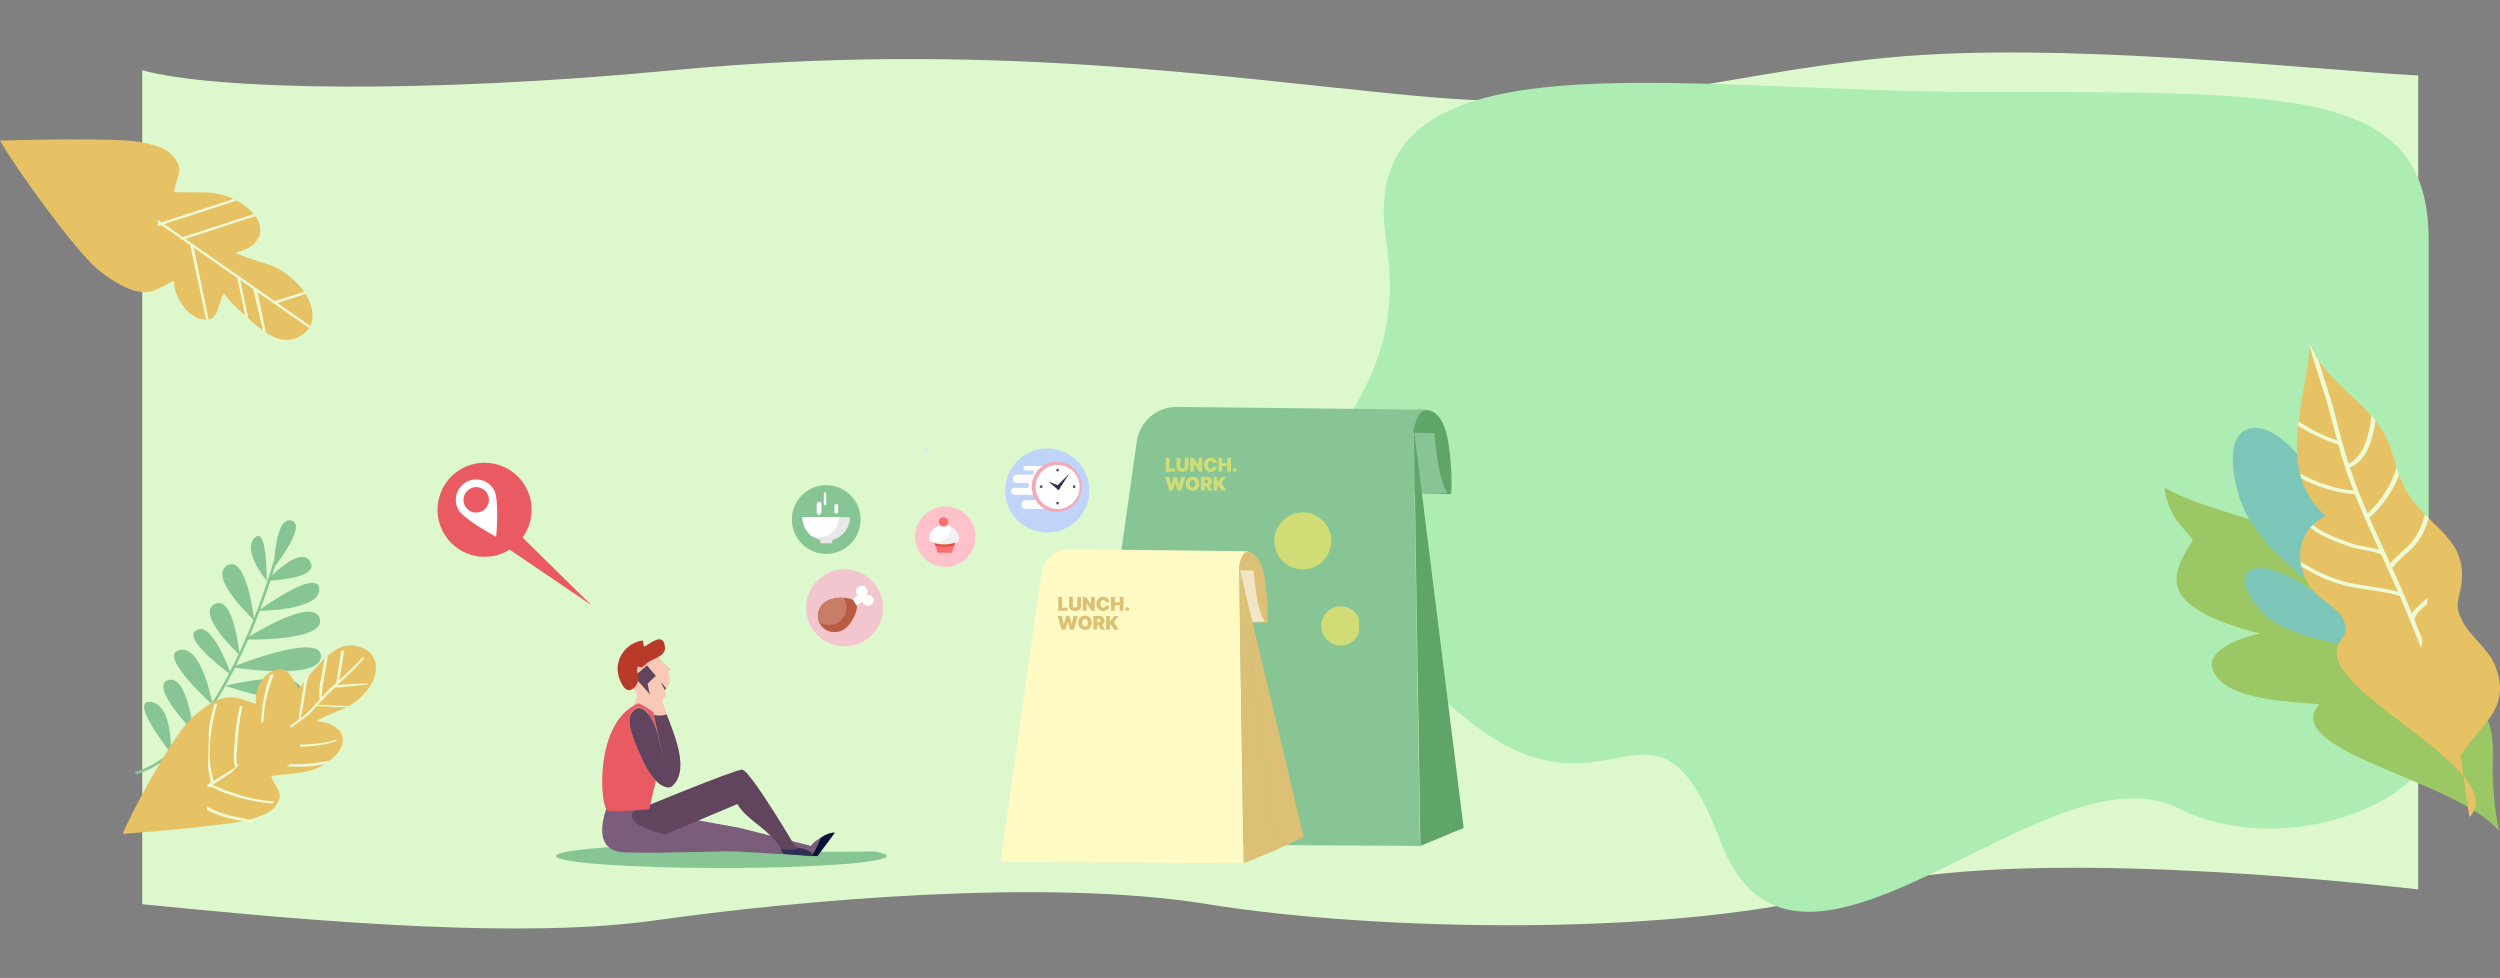 <?xml version="1.0" encoding="UTF-8" standalone="no"?>
<svg
   xmlns:dc="http://purl.org/dc/elements/1.1/"
   xmlns:cc="http://creativecommons.org/ns#"
   xmlns:rdf="http://www.w3.org/1999/02/22-rdf-syntax-ns#"
   xmlns:svg="http://www.w3.org/2000/svg"
   xmlns="http://www.w3.org/2000/svg"
   xmlns:sodipodi="http://sodipodi.sourceforge.net/DTD/sodipodi-0.dtd"
   xmlns:inkscape="http://www.inkscape.org/namespaces/inkscape"
   viewBox="0 0 2108.998 825"
   version="1.1"
   id="svg107"
   sodipodi:docname="last-block-background.svg"
   width="1917.271"
   height="750"
   style="fill:none"
   inkscape:version="0.92.4 (5da689c313, 2019-01-14)">
  <rect x="0" y="0" width="2108.998" height="825" fill="#808080" stroke="none"/>
  <defs
     id="defs111" />
  <sodipodi:namedview
     pagecolor="#ffffff"
     bordercolor="#666666"
     borderopacity="1"
     objecttolerance="10"
     gridtolerance="10"
     guidetolerance="10"
     inkscape:pageopacity="0"
     inkscape:pageshadow="2"
     inkscape:window-width="1920"
     inkscape:window-height="1017"
     id="namedview109"
     showgrid="false"
     inkscape:zoom="0.59166667"
     inkscape:cx="1218.523"
     inkscape:cy="294.48919"
     inkscape:window-x="-8"
     inkscape:window-y="-8"
     inkscape:window-maximized="1"
     inkscape:current-layer="svg107"
     showguides="true"
     inkscape:guide-bbox="true"
     units="px"
     height="419mm"
     width="450mm"
     inkscape:pagecheckerboard="false"
     fit-margin-top="0.4"
     fit-margin-left="0"
     fit-margin-right="0"
     fit-margin-bottom="0.2"
     scale-x="1.1" />
  <g
     id="g5"
     transform="translate(120,85.169)">
    <title
       id="title2">background</title>
    <rect
       id="canvas_background"
       height="402"
       width="582"
       y="-1"
       x="-1"
       style="fill:none" />
  </g>
  <g
     id="g105"
     transform="translate(120,44.268)">
    <title
       id="title7">Layer 1</title>
    <path
       id="svg_1"
       d="M 447.534,15.008 C 236.554,35.036 61.27,31.698 0,15.008 V 718.536 c 103.226,10.014 307,31.293 431.55,13.769 118.906,-16.73 329.657,-36.301 467.513,-13.769 137.857,22.531 398.087,28.788 543.937,-12.52 116.68,-33.046 354.46,-13.769 477,0 V 19.39 C 1832.09,14.8 1617.76,-9.852 1472.47,4.369 1319,19.39 1255,53.793 1070.88,36.288 908.143,20.815 711.259,-10.027 447.534,15.008 Z"
       inkscape:connector-curvature="0"
       style="fill:#ddf8cd" />
    <g
       id="svg_91">
      <path
         id="svg_92"
         d="m 1049.333,158.922 c -28,-180 237.501,-125.589 504,-125.589 266.499,4.2e-4 375.5,-2.52 375.5,125.588 v 426.412 c 0,43.052 -118.609,98.056 -211.5,52 -112.073,-55.567 -322,198 -386,28 -64,-170 -100,38 -266,-154 -166,-192 12,-172.411 -16,-352.411 z"
         inkscape:connector-curvature="0"
         style="fill:#adedb3" />
    </g>
    <g
       id="svg_2">
      <path
         id="svg_3"
         d="M 488.501,688 C 411.462,688 349,683.461 349,677.865 c 0,-3.811 28.932,-7.132 71.703,-8.865 36.98,3.253 92.84,5.327 155.336,5.327 14.245,0 28.141,-0.108 41.549,-0.312 6.711,1.186 10.412,2.486 10.412,3.85 C 628,683.461 565.546,688 488.501,688 Z"
         inkscape:connector-curvature="0"
         style="fill:#87c595" />
      <path
         id="svg_4"
         d="M 415.198,557.577 C 414.113,557.555 402,567 402,567 c 0,0 16.097,-14.198 15.356,-28.471 -0.743,-14.267 5.879,-9.437 12.641,-5.116 4.018,2.561 3.003,12.342 4.373,16.968 1.045,3.531 4.133,7.978 3.56,11.772 -1.167,7.691 -7.057,-1.054 -10.975,-3.039 -4.274,-2.159 -7.752,-1.471 -11.757,-1.537 z"
         inkscape:connector-curvature="0"
         style="fill:#f9c9b7" />
      <path
         id="svg_5"
         d="m 419.101,543 c -7.02,-7.287 -13.003,-21.756 -10.534,-31.771 2.516,-10.252 9.391,-12.542 18.956,-8.013 9.392,4.47 26.294,28.637 11.886,34.806 -3.663,1.562 -8.081,0.878 -11.346,3.391 z"
         inkscape:connector-curvature="0"
         style="fill:#f9c9b7" />
      <path
         id="svg_6"
         d="m 438,513 8,7.817 -6.026,4.183 z"
         inkscape:connector-curvature="0"
         style="fill:#f9c9b7" />
      <path
         id="svg_7"
         d="m 393.095,634 c 0,0 -18.142,39.884 14.043,40.833 32.184,0.952 81.524,-1.208 90.713,-0.893 9.191,0.317 71.072,4.06 71.072,4.06 l 14.066,-18.8 0.011,-0.564 -0.529,-0.186 c -3.814,1.151 -14.5,4.83 -18.347,10.859 l -60.455,-15.245 z"
         inkscape:connector-curvature="0"
         style="fill:#7b5d7b" />
      <path
         id="svg_8"
         d="m 572.182,662.777 c -1.915,6.068 -6.874,14.315 -6.874,14.315 L 565,677.63 c 2.869,0.231 4.572,0.37 4.572,0.37 L 583.963,658.777 584,658.246 583.529,658 c -1.991,0.209 -6.436,1.018 -10.541,4.166 z"
         inkscape:connector-curvature="0"
         style="fill:#0b1238" />
      <path
         id="svg_9"
         d="m 413.814,640.449 c 0,0 85.595,-35.449 92.186,-35.449 6.596,0 45.288,65.571 45.288,65.571 0,0 12.659,1.414 14.712,6.429 l -25.78,-2.193 c 0,0 -1.729,-4.848 -6.225,-9.883 -12.603,-14.122 -24.119,-18.174 -31.976,-30.865 l -60.653,25.53 c 0,0 -34.001,-6.588 -27.552,-19.14 z"
         inkscape:connector-curvature="0"
         style="fill:#61455f" />
      <path
         id="svg_10"
         d="m 418.816,549 c 0,0 11.36,5.66 17.042,11.797 5.681,6.13 3.866,12.781 3.866,21.35 0,8.571 -0.08,10.733 -3.392,21.115 -3.312,10.378 -8.573,35.152 -8.573,35.152 0,0 -28.043,2.754 -34.96,1.004 -6.916,-1.748 -11.862,-75.32 26.017,-90.418 z"
         inkscape:connector-curvature="0"
         style="fill:#ea5a63" />
      <path
         id="svg_11"
         d="M 425.8,517 415,526.502 432.18,546 442,536.501 Z"
         inkscape:connector-curvature="0"
         style="fill:#61455f" />
      <path
         id="svg_12"
         d="m 415.548,553.739 c -8.056,6.128 -5.018,17.575 6.024,42.06 11.04,24.485 21.631,25.231 24.657,23.738 22.696,-17.927 -12.129,-70.393 -6.304,-74.441 5.824,-4.044 -4.744,-15.009 -1.515,-12.946 0,0 -0.47,-2.08 -2.518,-3.486 -2.051,-1.404 0.595,-6.979 -9.587,3.984 l 13.871,65.974 c 0,0 -3.5,-16.42 -5.271,-23.666 -3.864,-15.833 -13.119,-25.963 -19.357,-21.217 z"
         inkscape:connector-curvature="0"
         style="fill:#f9c9b7" />
      <path
         id="svg_13"
         d="m 539,671.789 c 0,3.278 2.42,4.37 2.42,4.37 l 24.07,1.841 0.499,-0.255 0.011,-0.569 c -2.307,-4.014 -8.774,-5.529 -12.267,-6.176 -5.121,3.227 -14.733,0.789 -14.733,0.789 z"
         inkscape:connector-curvature="0"
         style="fill:#2e3054" />
      <path
         id="svg_14"
         d="m 421.101,518.916 c -6.095,-3.181 -2.786,5.493 -2.563,6.956 0.475,3.11 -0.248,6.062 -2.904,9.211 -6.218,7.372 -11.099,-0.748 -13.386,-7.597 -5.11,-15.282 6.228,-29.93 20.301,-31.454 -0.022,1.861 0.192,3.514 0.673,5.192 5.568,-2.319 16.245,-12.821 17.719,0.099 1.055,9.217 -12.222,9.59 -16.785,15.456 z"
         inkscape:connector-curvature="0"
         style="fill:#ba3a29" />
      <path
         id="svg_15"
         d="m 442.42,558.417 c -6.035,1.682 -9.268,1.048 -10.678,0.492 l 8.433,39.852 c 0,0 -3.5,-16.314 -5.271,-23.513 -3.864,-15.73 -13.118,-25.795 -19.356,-21.08 -8.056,6.089 -5.018,17.462 6.024,41.788 11.039,24.326 21.63,25.067 24.656,23.584 16.358,-12.837 2.84,-43.492 -3.808,-61.123 z"
         inkscape:connector-curvature="0"
         style="fill:#61455f" />
      <path
         id="svg_16"
         d="M 436.169,559.582 C 434.13,559.627 432.776,559.308 432,559 l 4.174,19.859 c 3.81,14.225 7.669,27.141 7.669,27.141 3.844,-18.5 -2.712,-36.325 -7.674,-46.418 z"
         inkscape:connector-curvature="0"
         style="fill:#61455f" />
      <path
         id="svg_17"
         d="m 704.713,581.425 -0.193,-12.352 c 0.002,0 0.002,0.002 0.002,0.004 l 0.193,12.345 c 0,0 -0.002,10e-4 -0.002,0.003 z"
         inkscape:connector-curvature="0"
         style="fill:#f7c3cd" />
      <path
         id="svg_18"
         d="m 625,468.5 c 0,17.949 -14.55,32.5 -32.5,32.5 -17.949,0 -32.5,-14.551 -32.5,-32.5 0,-17.949 14.551,-32.5 32.5,-32.5 17.95,0 32.5,14.551 32.5,32.5 z"
         inkscape:connector-curvature="0"
         style="fill:#f3c5cf" />
      <path
         id="svg_19"
         d="m 601.58,467 5.789,-3.518 c 0.128,0.414 0.308,0.819 0.561,1.201 1.468,2.171 4.512,2.801 6.804,1.411 2.286,-1.39 2.955,-4.28 1.487,-6.452 -1.185,-1.755 -3.399,-2.501 -5.412,-1.993 1.328,-1.522 1.536,-3.745 0.356,-5.497 -1.468,-2.174 -4.511,-2.804 -6.806,-1.414 -2.286,1.393 -2.953,4.278 -1.485,6.455 0.256,0.38 0.567,0.702 0.909,0.984 L 598,461.694 Z"
         inkscape:connector-curvature="0"
         style="fill:#ffffff" />
      <path
         id="svg_20"
         d="m 599.412,461.533 c -5.615,-2.479 -16.886,-1.953 -22.473,1.589 -6.843,4.339 -8.991,13.116 -4.79,19.606 4.196,6.485 13.15,8.223 19.997,3.884 5.584,-3.542 10.782,-13.455 10.854,-19.535 z"
         inkscape:connector-curvature="0"
         style="fill:#ba5c44" />
      <path
         id="svg_21"
         d="m 570.002,476 c 0,-0.003 0,-0.006 0,-0.009 0,0.003 0,0.006 0,0.009 z M 570,475.927 c 0,-0.005 0,-0.011 0,-0.018 0,0.007 0,0.013 0,0.018 z m 0,-0.079 c 0.002,-0.008 0.002,-0.014 0.002,-0.023 0,0.009 0,0.017 -0.002,0.023 z m 0.002,-0.078 c 0,-0.008 0,-0.021 0,-0.029 0,0.008 0,0.021 0,0.029 z m 0,-0.082 c 0,-0.014 0,-0.029 0,-0.044 0,0.015 0,0.03 0,0.044 z m 0.004,-0.084 c 0,-0.027 0,-0.05 0,-0.076 0,0.026 0,0.049 0,0.076 z m 0,-0.102 c 0.002,-0.02 0.002,-0.038 0.002,-0.058 0,0.02 0,0.038 -0.002,0.058 z m 0.002,-0.085 c 0,-0.019 0.003,-0.038 0.003,-0.057 0,0.019 -0.003,0.038 -0.003,0.057 z m 0.003,-0.08 c 0.003,-0.024 0.003,-0.044 0.003,-0.068 0,0.024 0,0.044 -0.003,0.068 z m 0.003,-0.082 c 0.003,-0.027 0.003,-0.05 0.005,-0.073 -0.002,0.023 -0.002,0.046 -0.005,0.073 z m 0.005,-0.085 c 0.006,-0.117 0.012,-0.233 0.021,-0.346 -0.009,0.113 -0.015,0.229 -0.021,0.346 z m 0.021,-0.346 c 0.003,-0.03 0.005,-0.059 0.008,-0.087 -0.003,0.028 -0.005,0.057 -0.008,0.087 z m 0.008,-0.091 c 0.003,-0.029 0.003,-0.055 0.006,-0.084 -0.003,0.029 -0.003,0.055 -0.006,0.084 z m 0.006,-0.087 c 0.12,-1.394 0.438,-2.78 0.945,-4.101 -0.507,1.324 -0.825,2.704 -0.945,4.101 z m 0.947,-4.105 c 0.009,-0.025 0.02,-0.052 0.029,-0.078 -0.009,0.026 -0.02,0.053 -0.029,0.078 z m 0.032,-0.081 c 0.008,-0.026 0.02,-0.052 0.028,-0.076 -0.008,0.024 -0.02,0.05 -0.028,0.076 z m 0.034,-0.085 c 0.008,-0.026 0.02,-0.049 0.028,-0.076 -0.008,0.027 -0.02,0.053 -0.028,0.076 z m 0.031,-0.081 c 0.043,-0.108 0.089,-0.216 0.134,-0.321 -0.045,0.109 -0.091,0.213 -0.134,0.321 z m 0.139,-0.332 c 0.009,-0.023 0.021,-0.046 0.029,-0.069 -0.008,0.023 -0.02,0.046 -0.029,0.069 z m 0.035,-0.082 c 0.011,-0.023 0.019,-0.043 0.031,-0.067 -0.012,0.024 -0.02,0.044 -0.031,0.067 z m 0.034,-0.078 c 0.011,-0.023 0.02,-0.044 0.031,-0.067 -0.011,0.023 -0.02,0.044 -0.031,0.067 z m 0.037,-0.082 c 0.011,-0.023 0.023,-0.046 0.034,-0.069 -0.011,0.023 -0.023,0.046 -0.034,0.069 z m 0.034,-0.075 c 0.026,-0.055 0.052,-0.108 0.077,-0.16 -0.025,0.052 -0.051,0.105 -0.077,0.16 z m 0.08,-0.166 c 0.008,-0.024 0.02,-0.047 0.031,-0.07 -0.011,0.023 -0.023,0.046 -0.031,0.07 z m 0.043,-0.093 c 0.008,-0.017 0.017,-0.036 0.025,-0.053 -0.008,0.017 -0.017,0.036 -0.025,0.053 z m 0.039,-0.079 c 0.006,-0.018 0.015,-0.032 0.023,-0.049 -0.008,0.017 -0.017,0.031 -0.023,0.049 z m 0.037,-0.075 c 0.009,-0.018 0.017,-0.036 0.023,-0.05 -0.006,0.014 -0.014,0.032 -0.023,0.05 z m 0.037,-0.079 c 0.008,-0.015 0.017,-0.032 0.026,-0.047 -0.009,0.015 -0.018,0.032 -0.026,0.047 z m 0.04,-0.076 c 0.009,-0.015 0.017,-0.032 0.026,-0.049 -0.009,0.017 -0.017,0.032 -0.026,0.049 z m 0.037,-0.076 c 0.014,-0.023 0.026,-0.046 0.037,-0.07 -0.011,0.024 -0.023,0.047 -0.037,0.07 z m 0.06,-0.11 c 0.005,-0.012 0.011,-0.023 0.017,-0.032 -0.006,0.009 -0.012,0.02 -0.017,0.032 z m 0.037,-0.073 c 0.009,-0.011 0.014,-0.023 0.02,-0.035 -0.006,0.012 -0.011,0.024 -0.02,0.035 z m 0.039,-0.072 c 0.009,-0.012 0.015,-0.024 0.02,-0.036 -0.005,0.012 -0.011,0.024 -0.02,0.036 z m 0.041,-0.076 c 0.008,-0.009 0.013,-0.021 0.02,-0.033 -0.007,0.012 -0.015,0.024 -0.02,0.033 z m 0.042,-0.073 c 0.006,-0.012 0.012,-0.024 0.017,-0.035 -0.005,0.011 -0.011,0.023 -0.017,0.035 z m 0.04,-0.073 c 0.006,-0.012 0.011,-0.024 0.02,-0.032 -0.009,0.008 -0.014,0.02 -0.02,0.032 z m 0.108,-0.189 c 0.003,-0.006 0.009,-0.014 0.015,-0.024 -0.006,0.01 -0.012,0.018 -0.015,0.024 z m 0.04,-0.067 c 0.006,-0.009 0.012,-0.021 0.017,-0.029 -0.005,0.011 -0.011,0.02 -0.017,0.029 z m 0.043,-0.07 c 0.006,-0.012 0.008,-0.02 0.014,-0.029 -0.003,0.009 -0.008,0.017 -0.014,0.029 z m 0.042,-0.073 c 0.006,-0.008 0.012,-0.017 0.015,-0.026 -0.003,0.009 -0.009,0.018 -0.015,0.026 z m 0.043,-0.073 c 0.005,-0.009 0.009,-0.014 0.014,-0.02 -0.005,0.006 -0.009,0.011 -0.014,0.02 z m 0.046,-0.072 c 0.002,-0.004 0.005,-0.009 0.008,-0.015 -0.003,0.006 -0.006,0.011 -0.008,0.015 z m 0.162,-0.259 c 0.002,-0.004 0.006,-0.009 0.008,-0.012 -0.002,0.003 -0.006,0.008 -0.008,0.012 z m 0.043,-0.065 c 0.005,-0.005 0.008,-0.011 0.011,-0.017 -0.003,0.006 -0.006,0.012 -0.011,0.017 z m 0.045,-0.067 c 0.003,-0.005 0.006,-0.011 0.011,-0.017 -0.005,0.006 -0.008,0.012 -0.011,0.017 z m 0.046,-0.072 c 0.002,-0.003 0.006,-0.006 0.008,-0.009 -0.002,0.003 -0.006,0.006 -0.008,0.009 z m 0.045,-0.067 c 0.003,-0.003 0.003,-0.003 0.006,-0.006 -0.003,0.003 -0.003,0.006 -0.006,0.006 z m 0.179,-0.257 c 0,-0.002 0.003,-0.002 0.003,-0.005 0,0.003 -0.003,0.003 -0.003,0.005 z m 0.043,-0.061 c 0.003,-0.006 0.005,-0.008 0.009,-0.011 -0.004,0.003 -0.006,0.005 -0.009,0.011 z m 0.048,-0.067 c 0.003,-0.002 0.006,-0.005 0.009,-0.011 -0.003,0.006 -0.006,0.009 -0.009,0.011 z m 0.049,-0.066 c 0,-0.004 0.003,-0.004 0.003,-0.006 0,0.002 0,0.002 -0.003,0.006 z m 0.336,-0.443 0.002,-0.003 z m 0.352,-0.43 c 0,-0.004 0.003,-0.004 0.003,-0.004 0,0 -0.003,0 -0.003,0.004 z m 0.051,-0.062 c 0.004,0 0.004,-0.003 0.007,-0.006 -0.003,0.003 -0.003,0.006 -0.007,0.006 z m 0.376,-0.419 c 0,-0.003 0,-0.003 0,-0.003 0,0 0,0 0,0.003 z m 0.052,-0.058 c 0.002,0 0.002,-0.004 0.005,-0.006 -0.003,0.002 -0.003,0.002 -0.005,0.006 z m 0.392,-0.405 c 0.003,-0.003 0.003,-0.003 0.006,-0.003 -0.003,0 -0.003,0 -0.006,0.003 z m 0.057,-0.055 c 0.003,-0.003 0.006,-0.006 0.009,-0.009 -0.003,0.003 -0.006,0.006 -0.009,0.009 z m 0.06,-0.059 c 0.003,-0.002 0.003,-0.002 0.006,-0.005 -0.003,0.003 -0.006,0.003 -0.006,0.005 z m 0.41,-0.387 c 0.005,-0.003 0.008,-0.005 0.011,-0.009 -0.003,0.004 -0.006,0.006 -0.011,0.009 z m 0.063,-0.055 c 0.002,-0.003 0.005,-0.006 0.008,-0.009 -0.003,0.003 -0.006,0.006 -0.008,0.009 z m 0.062,-0.055 c 0.003,-0.003 0.005,-0.006 0.009,-0.009 -0.004,0.003 -0.006,0.006 -0.009,0.009 z m 0.307,-0.265 c 0.003,-0.003 0.006,-0.003 0.006,-0.006 -0.003,0.003 -0.003,0.003 -0.006,0.006 z m 0.06,-0.05 c 0.005,-0.003 0.009,-0.009 0.014,-0.011 -0.005,0.002 -0.009,0.008 -0.014,0.011 z m 0.066,-0.055 c 0.002,-0.003 0.008,-0.006 0.014,-0.009 -0.006,0.003 -0.012,0.006 -0.014,0.009 z m 0.065,-0.053 c 0.006,-0.002 0.008,-0.008 0.014,-0.011 -0.006,0.003 -0.008,0.009 -0.014,0.011 z m 0.066,-0.052 c 0.002,-0.003 0.005,-0.005 0.011,-0.009 -0.006,0.004 -0.009,0.006 -0.011,0.009 z m 0.247,-0.195 c 0.008,-0.006 0.011,-0.008 0.019,-0.014 -0.008,0.006 -0.013,0.008 -0.019,0.014 z m 0.065,-0.05 c 0.009,-0.006 0.015,-0.011 0.023,-0.017 -0.008,0.006 -0.014,0.011 -0.023,0.017 z m 0.069,-0.052 c 0.008,-0.006 0.017,-0.011 0.025,-0.017 -0.008,0.006 -0.017,0.011 -0.025,0.017 z m 0.068,-0.053 c 0.011,-0.005 0.02,-0.011 0.028,-0.019 -0.008,0.005 -0.019,0.014 -0.028,0.019 z m 0.071,-0.052 c 0.009,-0.005 0.02,-0.014 0.029,-0.02 -0.009,0.009 -0.02,0.015 -0.029,0.02 z m 0.072,-0.049 c 0.008,-0.009 0.017,-0.015 0.025,-0.021 -0.008,0.006 -0.017,0.012 -0.025,0.021 z m 0.104,-0.078 c 0.012,-0.01 0.023,-0.015 0.034,-0.024 -0.011,0.009 -0.022,0.018 -0.034,0.024 z m 0.071,-0.05 c 0.012,-0.009 0.024,-0.017 0.038,-0.026 -0.014,0.009 -0.026,0.017 -0.038,0.026 z m 0.072,-0.049 c 0.014,-0.01 0.025,-0.018 0.04,-0.03 -0.015,0.009 -0.026,0.02 -0.04,0.03 z m 0.074,-0.053 c 0.014,-0.009 0.025,-0.018 0.037,-0.026 -0.012,0.008 -0.023,0.017 -0.037,0.026 z m 0.074,-0.05 c 0.014,-0.008 0.028,-0.02 0.043,-0.029 -0.015,0.009 -0.029,0.021 -0.043,0.029 z m 0.074,-0.049 c 0.014,-0.012 0.031,-0.02 0.045,-0.032 -0.014,0.012 -0.031,0.02 -0.045,0.032 z m 0.074,-0.05 c 0.025,-0.017 0.051,-0.034 0.074,-0.049 -0.023,0.015 -0.049,0.032 -0.074,0.049 z m 10.925,-3.169 c 0.85,-0.065 1.704,-0.097 2.549,-0.097 0.566,0 1.13,0.015 1.682,0.044 0.003,0 0.003,0 0.003,0 -0.558,-0.029 -1.124,-0.044 -1.693,-0.044 -0.842,0 -1.693,0.032 -2.541,0.097 z"
         inkscape:connector-curvature="0"
         style="fill:#f5d1d9" />
      <path
         id="svg_22"
         d="m 579.393,483 c -3.184,0 -6.126,-1.033 -8.529,-2.784 -0.568,-1.519 -0.851,-3.108 -0.862,-4.698 0,-0.003 0,-0.005 0,-0.009 0,-0.019 -0.002,-0.042 -0.002,-0.061 0,-0.006 0,-0.011 0,-0.018 0,-0.019 0,-0.039 0,-0.059 0.002,-0.006 0.002,-0.014 0.002,-0.022 0,-0.017 0,-0.037 0,-0.054 0,-0.008 0,-0.02 0,-0.028 0,-0.017 0,-0.034 0,-0.051 0,-0.014 0,-0.028 0,-0.043 0,-0.013 0,-0.025 0.004,-0.039 0,-0.026 0,-0.048 0,-0.074 0,-0.008 0,-0.016 0,-0.024 0.002,-0.02 0.002,-0.037 0.002,-0.057 0,-0.009 0,-0.017 0,-0.026 0,-0.019 0.003,-0.037 0.003,-0.056 0,-0.009 0,-0.017 0,-0.022 0.002,-0.023 0.003,-0.043 0.003,-0.066 0,-0.005 0,-0.011 0,-0.013 0.003,-0.026 0.003,-0.049 0.005,-0.071 0,-0.006 0,-0.009 0,-0.012 0.006,-0.113 0.011,-0.226 0.02,-0.335 0.003,-0.029 0.005,-0.057 0.008,-0.085 v -0.003 c 0.003,-0.028 0.003,-0.054 0.006,-0.082 0,0 0,0 0,-0.003 0.117,-1.355 0.429,-2.693 0.926,-3.978 l 0.002,-0.003 c 0.009,-0.025 0.02,-0.051 0.029,-0.076 0.002,0 0.002,-0.003 0.002,-0.003 0.009,-0.025 0.02,-0.051 0.028,-0.073 0.003,-0.003 0.003,-0.006 0.006,-0.009 0.008,-0.022 0.019,-0.048 0.028,-0.074 0,0 0.002,-0.002 0.002,-0.005 0.042,-0.104 0.087,-0.206 0.132,-0.311 0.003,-0.005 0.003,-0.008 0.005,-0.011 0.009,-0.022 0.02,-0.045 0.028,-0.067 0.003,-0.003 0.006,-0.009 0.006,-0.012 0.011,-0.023 0.019,-0.042 0.03,-0.065 0,-0.003 0.003,-0.008 0.003,-0.011 0.011,-0.023 0.02,-0.043 0.031,-0.065 0.003,-0.003 0.003,-0.009 0.006,-0.015 0.011,-0.022 0.022,-0.044 0.033,-0.067 0,-0.003 0,-0.005 0,-0.005 0.025,-0.054 0.051,-0.105 0.075,-0.156 0,-0.003 0,-0.003 0.003,-0.005 0.008,-0.023 0.02,-0.046 0.031,-0.068 0.002,-0.006 0.008,-0.015 0.011,-0.023 0.008,-0.016 0.017,-0.034 0.025,-0.051 0.003,-0.008 0.008,-0.017 0.014,-0.026 0.005,-0.016 0.014,-0.03 0.022,-0.047 0.006,-0.009 0.009,-0.017 0.014,-0.025 0.009,-0.017 0.017,-0.035 0.022,-0.048 0.006,-0.009 0.011,-0.02 0.015,-0.028 0.008,-0.015 0.016,-0.032 0.025,-0.046 0.002,-0.009 0.008,-0.017 0.013,-0.028 0.009,-0.017 0.017,-0.031 0.026,-0.048 0.003,-0.009 0.008,-0.017 0.011,-0.026 0.014,-0.022 0.025,-0.044 0.036,-0.068 0.009,-0.013 0.014,-0.024 0.022,-0.039 0.006,-0.011 0.011,-0.022 0.017,-0.031 0.005,-0.014 0.014,-0.026 0.02,-0.039 0.008,-0.012 0.014,-0.023 0.019,-0.035 0.006,-0.011 0.014,-0.025 0.019,-0.036 0.009,-0.011 0.015,-0.023 0.02,-0.034 0.006,-0.014 0.014,-0.025 0.02,-0.039 0.005,-0.009 0.013,-0.02 0.02,-0.032 0.008,-0.014 0.013,-0.025 0.022,-0.039 0.005,-0.011 0.011,-0.023 0.016,-0.034 0.009,-0.011 0.015,-0.023 0.023,-0.036 0.005,-0.012 0.011,-0.023 0.019,-0.031 0.02,-0.037 0.039,-0.071 0.059,-0.105 0.009,-0.017 0.02,-0.032 0.028,-0.048 0.003,-0.006 0.008,-0.014 0.014,-0.023 0.008,-0.014 0.016,-0.028 0.025,-0.042 0.006,-0.009 0.011,-0.017 0.017,-0.028 0.008,-0.015 0.016,-0.028 0.025,-0.04 0.006,-0.011 0.011,-0.019 0.013,-0.028 0.012,-0.015 0.02,-0.028 0.028,-0.043 0.006,-0.008 0.012,-0.016 0.014,-0.025 0.011,-0.017 0.02,-0.031 0.028,-0.045 0.006,-0.009 0.009,-0.014 0.014,-0.02 0.009,-0.017 0.02,-0.034 0.031,-0.05 0.003,-0.004 0.006,-0.009 0.008,-0.015 0.051,-0.079 0.1,-0.158 0.151,-0.237 0.002,-0.003 0.006,-0.009 0.008,-0.011 0.012,-0.017 0.023,-0.034 0.034,-0.051 0.006,-0.006 0.008,-0.011 0.011,-0.017 0.011,-0.017 0.022,-0.031 0.033,-0.048 0.003,-0.006 0.006,-0.011 0.011,-0.017 0.011,-0.017 0.023,-0.034 0.034,-0.054 0.003,-0.003 0.006,-0.005 0.008,-0.008 0.011,-0.019 0.026,-0.037 0.037,-0.056 0.003,0 0.003,-0.004 0.005,-0.006 0.056,-0.082 0.112,-0.164 0.17,-0.243 0,-0.003 0.003,-0.003 0.003,-0.006 0.015,-0.017 0.026,-0.037 0.039,-0.053 0.003,-0.006 0.006,-0.008 0.009,-0.012 0.011,-0.016 0.025,-0.033 0.039,-0.053 0.003,-0.003 0.005,-0.006 0.008,-0.011 0.011,-0.017 0.026,-0.037 0.039,-0.054 0.003,-0.003 0.003,-0.003 0.003,-0.006 0.092,-0.121 0.184,-0.242 0.279,-0.364 0.017,-0.02 0.034,-0.04 0.048,-0.059 l 0.002,-0.003 c 0.112,-0.141 0.226,-0.28 0.343,-0.415 0,-0.003 0.003,-0.003 0.003,-0.003 0.017,-0.02 0.031,-0.037 0.047,-0.056 0.003,0 0.003,-0.003 0.006,-0.007 0.118,-0.135 0.24,-0.27 0.363,-0.4 0,-0.003 0,-0.003 0,-0.003 0.016,-0.017 0.033,-0.037 0.05,-0.054 0.003,-0.003 0.003,-0.003 0.006,-0.005 0.016,-0.017 0.033,-0.037 0.053,-0.054 0.106,-0.113 0.214,-0.223 0.326,-0.333 0.003,-0.003 0.003,-0.003 0.006,-0.003 0.017,-0.017 0.033,-0.034 0.05,-0.05 0.003,-0.004 0.005,-0.006 0.008,-0.009 0.017,-0.017 0.034,-0.031 0.05,-0.048 0,-0.003 0.003,-0.003 0.006,-0.006 0.016,-0.017 0.036,-0.033 0.053,-0.051 0.114,-0.107 0.228,-0.214 0.343,-0.319 0.006,-0.003 0.009,-0.005 0.011,-0.008 0.017,-0.014 0.034,-0.032 0.051,-0.045 0.002,-0.003 0.005,-0.006 0.008,-0.009 0.016,-0.014 0.036,-0.031 0.053,-0.045 0.003,-0.003 0.005,-0.005 0.008,-0.009 0.098,-0.081 0.192,-0.166 0.293,-0.248 0.003,-0.003 0.003,-0.003 0.005,-0.005 0.018,-0.015 0.037,-0.029 0.053,-0.043 0.006,-0.003 0.009,-0.009 0.015,-0.011 0.016,-0.014 0.033,-0.029 0.05,-0.042 0.003,-0.004 0.008,-0.006 0.014,-0.009 0.016,-0.014 0.034,-0.028 0.05,-0.043 0.006,-0.002 0.008,-0.008 0.014,-0.011 0.016,-0.013 0.034,-0.028 0.05,-0.039 0.003,-0.003 0.006,-0.006 0.011,-0.009 0.076,-0.061 0.154,-0.121 0.232,-0.181 0.006,-0.005 0.011,-0.008 0.019,-0.013 0.014,-0.011 0.031,-0.023 0.045,-0.035 0.008,-0.005 0.014,-0.011 0.022,-0.017 0.017,-0.011 0.031,-0.022 0.045,-0.033 0.008,-0.006 0.017,-0.011 0.025,-0.017 0.014,-0.011 0.028,-0.022 0.042,-0.034 0.009,-0.006 0.02,-0.014 0.028,-0.02 0.014,-0.008 0.028,-0.02 0.041,-0.031 0.009,-0.005 0.02,-0.011 0.029,-0.02 0.013,-0.008 0.028,-0.019 0.042,-0.028 0.008,-0.009 0.016,-0.014 0.024,-0.02 0.026,-0.017 0.053,-0.037 0.079,-0.056 0.011,-0.005 0.022,-0.014 0.033,-0.023 0.012,-0.008 0.025,-0.017 0.036,-0.025 0.011,-0.009 0.023,-0.017 0.037,-0.025 0.011,-0.006 0.022,-0.015 0.034,-0.023 0.013,-0.009 0.024,-0.02 0.038,-0.029 0.011,-0.005 0.023,-0.013 0.034,-0.022 0.014,-0.008 0.025,-0.017 0.036,-0.025 0.014,-0.006 0.025,-0.014 0.036,-0.023 0.015,-0.008 0.028,-0.019 0.042,-0.028 0.008,-0.006 0.02,-0.015 0.031,-0.02 0.014,-0.011 0.03,-0.019 0.044,-0.031 0.011,-0.006 0.02,-0.012 0.028,-0.017 0.025,-0.017 0.051,-0.034 0.073,-0.048 2.656,-1.723 6.628,-2.73 10.638,-3.026 0.831,-0.063 1.665,-0.094 2.491,-0.094 0.557,0 1.112,0.014 1.66,0.042 1.537,2.341 2.432,5.151 2.432,8.175 0,8.162 -6.539,14.783 -14.607,14.783 z"
         inkscape:connector-curvature="0"
         style="fill:#c87d69" />
      <path
         id="svg_23"
         d="m 605.498,456 c -1.377,0 -2.498,-1.122 -2.498,-2.502 0,-1.377 1.121,-2.498 2.498,-2.498 1.381,0 2.502,1.121 2.502,2.498 0,1.38 -1.121,2.502 -2.502,2.502 z"
         inkscape:connector-curvature="0"
         style="fill:#ffffff" />
      <path
         id="svg_24"
         d="M 606,394.001 C 606,410.015 593.019,423 577,423 560.984,423 548,410.015 548,394.001 548,377.985 560.984,365 577,365 c 16.019,0 29,12.985 29,29.001 z"
         inkscape:connector-curvature="0"
         style="fill:#87c595" />
      <path
         id="svg_25"
         d="m 571,390 c -1.101,0 -2,-0.927 -2,-2.062 v -6.876 c 0,-1.135 0.899,-2.062 2,-2.062 1.101,0 2,0.927 2,2.062 v 6.876 c 0,1.135 -0.899,2.062 -2,2.062 z"
         inkscape:connector-curvature="0"
         style="fill:#ffffff" />
      <path
         id="svg_26"
         d="m 576.001,382 c -0.55,0 -1.001,-0.508 -1.001,-1.125 v -8.755 c 0,-0.618 0.451,-1.12 1.001,-1.12 0.551,0 0.999,0.502 0.999,1.12 v 8.755 c 0,0.617 -0.448,1.125 -0.999,1.125 z"
         inkscape:connector-curvature="0"
         style="fill:#ffffff" />
      <path
         id="svg_27"
         d="M 585.503,389 C 584.678,389 584,388.46 584,387.8 v -5.597 c 0,-0.66 0.678,-1.203 1.503,-1.203 0.822,0 1.497,0.543 1.497,1.203 v 5.597 c 0,0.66 -0.675,1.2 -1.497,1.2 z"
         inkscape:connector-curvature="0"
         style="fill:#ffffff" />
      <path
         id="svg_28"
         d="m 597,392 c 0,11.045 -8.957,20 -20.001,20 C 565.954,412 557,403.045 557,392 Z"
         inkscape:connector-curvature="0"
         style="fill:#e8e8e8" />
      <path
         id="svg_29"
         d="m 588,392 h -31 c 0,6.479 3.001,12.242 7.669,15.944 1.86,0.68 3.87,1.056 5.967,1.056 9.45,0 17.133,-7.572 17.364,-17 z"
         inkscape:connector-curvature="0"
         style="fill:#ffffff" />
      <path
         id="svg_30"
         d="m 572,414 h 10 v -4 h -10 z"
         inkscape:connector-curvature="0"
         style="fill:#e8e8e8" />
      <path
         id="svg_31"
         d="M 677.502,434 C 663.414,434 652,422.583 652,408.5 652,394.414 663.414,383 677.502,383 691.585,383 703,394.414 703,408.5 703,422.583 691.585,434 677.502,434 Z"
         inkscape:connector-curvature="0"
         style="fill:#ffc1ca" />
      <path
         id="svg_32"
         d="m 686,413 c 0,0 -1.985,4.497 -2.836,9 H 670.836 C 669.984,417.497 668,413 668,413 Z"
         inkscape:connector-curvature="0"
         style="fill:#fa7071" />
      <path
         id="svg_33"
         d="M 685.001,415.822 C 685.557,414.118 686,413 686,413 h -18 c 0,0 0.474,1.197 1.059,3.008 2.34,0.632 4.911,0.992 7.623,0.992 2.979,0 5.8,-0.424 8.319,-1.178 z"
         inkscape:connector-curvature="0"
         style="fill:#df5244" />
      <path
         id="svg_34"
         d="M 672.606,399.252 C 668.066,401 664,404.445 664,409.767 c 0,0.892 0.122,1.752 0.345,2.582 3.269,1.651 7.514,2.651 12.155,2.651 4.643,0 8.882,-1 12.152,-2.651 0.225,-0.83 0.348,-1.69 0.348,-2.582 0,-4.497 -3.353,-8.353 -9.097,-10.767 z"
         inkscape:connector-curvature="0"
         style="fill:#f0f0f0" />
      <path
         id="svg_35"
         d="m 682,401.26 c 0,-0.484 -0.042,-0.959 -0.101,-1.43 -0.586,-0.29 -1.196,-0.569 -1.846,-0.83 l -7.366,0.242 c -4.582,1.682 -8.687,4.995 -8.687,10.114 0,0.847 0.12,1.669 0.343,2.453 1.623,0.756 3.438,1.191 5.365,1.191 6.786,0 12.292,-5.256 12.292,-11.74 z"
         inkscape:connector-curvature="0"
         style="fill:#ffffff" />
      <path
         id="svg_36"
         d="m 680,396 c 0,2.211 -1.791,4 -3.999,4 -2.208,0 -4.001,-1.789 -4.001,-4 0,-2.209 1.793,-4 4.001,-4 2.208,0 3.999,1.791 3.999,4 z"
         inkscape:connector-curvature="0"
         style="fill:#fa7071" />
      <path
         id="svg_37"
         d="m 663.241,336 c -1.77,0 -3.517,-0.083 -5.241,-0.239 1.127,-0.597 2.244,-1.179 3.381,-1.761 0.875,0.657 1.753,1.327 2.619,1.995 -0.253,0.002 -0.503,0.005 -0.759,0.005 z"
         inkscape:connector-curvature="0"
         style="fill:#dbe0ff" />
      <path
         id="svg_38"
         d="m 426.329,411.966 c 0.021,-0.204 0.043,-0.41 0.064,-0.62 0.016,0.181 0.033,0.367 0.051,0.555 z"
         inkscape:connector-curvature="0"
         style="fill:#cae2fb" />
      <path
         id="svg_39"
         d="m 1082.65,301.409 c 7.35,0.563 16.39,5.65 19.78,31.648 3.38,25.997 1.69,39.56 1.69,39.56 l -35.02,-1.132 c 0,0 -4.7,-70.919 8.67,-70.215 z"
         inkscape:connector-curvature="0"
         style="fill:#5fa469" />
      <path
         id="svg_40"
         d="m 1094.35,436.04 v -0.002 c 0.89,-0.943 1.78,-1.899 2.67,-2.89 0,0.002 0.01,0.007 0.01,0.009 -0.89,0.979 -1.79,1.941 -2.68,2.883 z m 20.89,-32.784 c -0.01,-0.012 -0.01,-0.027 -0.02,-0.041 0.63,-1.885 1.22,-3.777 1.78,-5.682 0,0.005 0,0.008 0,0.01 -0.56,1.917 -1.14,3.823 -1.76,5.713 z"
         inkscape:connector-curvature="0"
         style="fill:#e0e3ff" />
      <path
         id="svg_41"
         d="m 1063.96,320.519 26.08,0.559 c 0,0 2.78,40.334 11.1,50.417 l -34.4,1.122 c 0,0 -19.98,-48.178 -2.78,-52.098 z"
         inkscape:connector-curvature="0"
         style="fill:#87c595" />
      <path
         id="svg_42"
         d="m 872.952,299.002 c -17.023,-0.19 -31.545,12.261 -33.933,29.091 l -48.198,339.57 287.109,1.686 -5.48,-350.649 c 0,0 3.05,-16.558 9.61,-16.418 11.62,-0.988 -28.89,-1.289 -28.89,-1.289 z"
         inkscape:connector-curvature="0"
         style="fill:#87c595" />
      <path
         id="svg_43"
         d="m 1114.73,654.16 -41.9,-335.906 5.39,351.095 z"
         inkscape:connector-curvature="0"
         style="fill:#5fa469" />
      <path
         id="svg_44"
         d="m 930.809,420.773 c 6.224,0.48 13.886,4.787 16.76,26.808 2.872,22.021 1.436,33.51 1.436,33.51 l -29.688,-0.958 c 0,0 -3.977,-60.072 7.347,-59.477 z"
         inkscape:connector-curvature="0"
         style="fill:#dcc075" />
      <path
         id="svg_45"
         d="m 915.007,436.571 22.506,0.477 c 0,0 2.394,34.468 9.576,43.085 l -29.687,0.958 c 0,0 -17.24,-41.168 -2.395,-44.52 z"
         inkscape:connector-curvature="0"
         style="fill:#f1e5c5" />
      <path
         id="svg_46"
         d="m 782.684,419.054 c -12.163,-0.136 -22.54,8.77 -24.247,20.812 L 724,682.792 l 205.145,1.207 -3.914,-250.855 c 0,0 2.18,-11.844 6.867,-11.745 8.305,-0.705 -20.647,-0.92 -20.647,-0.92 z"
         inkscape:connector-curvature="0"
         style="fill:#fff9c4" />
      <path
         id="svg_47"
         d="M 955.685,673.144 979.81,661.888 925.231,433.147 Z"
         inkscape:connector-curvature="0"
         style="fill:#dcc075" />
      <path
         id="svg_48"
         d="m 955.685,673.144 -30.454,-239.997 3.915,250.852 z"
         inkscape:connector-curvature="0"
         style="fill:#dcc075" />
      <path
         id="svg_49"
         d="M 979.057,436.099 C 965.771,436.099 955,425.33 955,412.05 955,398.77 965.771,388 979.057,388 c 13.285,0 24.053,10.77 24.053,24.05 0,13.28 -10.768,24.049 -24.053,24.049 z"
         inkscape:connector-curvature="0"
         style="fill:#d0dd77" />
      <path
         id="svg_50"
         d="m 1011.13,500.232 c -9.12,0 -16.508,-7.391 -16.508,-16.504 0,-9.115 7.388,-16.506 16.508,-16.506 6.84,0 12.71,4.163 15.22,10.091 l 0.19,12.352 c -2.38,6.181 -8.38,10.567 -15.41,10.567 z"
         inkscape:connector-curvature="0"
         style="fill:#d0dd77" />
      <path
         id="svg_51"
         d="m 799,369.493 c 0,19.6 -15.895,35.487 -35.5,35.487 -19.603,0 -35.5,-15.887 -35.5,-35.487 0,-19.605 15.897,-35.493 35.5,-35.493 19.605,0 35.5,15.888 35.5,35.493 z"
         inkscape:connector-curvature="0"
         style="fill:#bfd4f8" />
      <path
         id="svg_52"
         d="M 765.863,348.823 H 745.03 c -0.957,0 -1.734,0.741 -1.734,1.651 0,1.249 1.065,2.26 2.376,2.26 h 5.387 c 0.806,0 1.457,0.622 1.457,1.385 0,1.154 -0.983,2.088 -2.197,2.088 h -12.834 c -1.617,0 -2.926,1.243 -2.926,2.779 v 1.39 c 0,1.535 1.309,2.781 2.926,2.781 h 8.909 c 0.835,0 1.51,0.64 1.51,1.435 v 1.254 c 0,0.792 -0.675,1.437 -1.51,1.437 h -10.752 c -1.402,0 -2.537,1.077 -2.537,2.41 v 1.04 c 0,1.332 1.135,2.412 2.537,2.412 h 16.376 c 1.214,0 2.196,0.933 2.196,2.088 v 0.382 c 0,1.154 -0.982,2.088 -2.196,2.088 h -6.778 c -1.878,0 -3.4,1.449 -3.4,3.235 v 0.915 c 0,1.786 1.522,3.232 3.4,3.232 h 27.903 z"
         inkscape:connector-curvature="0"
         style="fill:#ffffff" />
      <path
         id="svg_53"
         d="m 792.533,366.378 c 0,11.716 -9.454,21.217 -21.117,21.217 -11.662,0 -21.119,-9.501 -21.119,-21.217 0,-11.716 9.457,-21.214 21.119,-21.214 11.663,0 21.117,9.498 21.117,21.214 z"
         inkscape:connector-curvature="0"
         style="fill:#f3a9b8" />
      <path
         id="svg_54"
         d="m 790.76,366.535 c 0,10.246 -8.309,18.552 -18.56,18.552 -10.25,0 -18.558,-8.306 -18.558,-18.552 0,-10.25 8.308,-18.555 18.558,-18.555 10.251,0 18.56,8.305 18.56,18.555 z"
         inkscape:connector-curvature="0"
         style="fill:#ffffff" />
      <path
         id="svg_55"
         d="m 772.292,365.072 9.794,-9.791 -9.143,14.035 z"
         inkscape:connector-curvature="0"
         style="fill:#2e3054" />
      <path
         id="svg_56"
         d="m 772.292,365.073 -7.837,-3.263 8.488,7.507 1.306,-1.958 z"
         inkscape:connector-curvature="0"
         style="fill:#2e3054" />
      <path
         id="svg_57"
         d="m 773.396,352.345 c 0,0.659 -0.535,1.193 -1.194,1.193 -0.661,0 -1.195,-0.534 -1.195,-1.193 0,-0.661 0.534,-1.192 1.195,-1.192 0.659,0 1.194,0.531 1.194,1.192 z"
         inkscape:connector-curvature="0"
         style="fill:#4f5a79" />
      <path
         id="svg_58"
         d="m 773.396,380.198 c 0,0.662 -0.535,1.196 -1.194,1.196 -0.661,0 -1.195,-0.534 -1.195,-1.196 0,-0.658 0.534,-1.19 1.195,-1.19 0.659,0 1.194,0.532 1.194,1.19 z"
         inkscape:connector-curvature="0"
         style="fill:#4f5a79" />
      <path
         id="svg_59"
         d="m 786.135,367.466 c -0.662,0 -1.194,-0.535 -1.194,-1.196 0,-0.658 0.532,-1.192 1.194,-1.192 0.658,0 1.193,0.534 1.193,1.192 0,0.661 -0.535,1.196 -1.193,1.196 z"
         inkscape:connector-curvature="0"
         style="fill:#4f5a79" />
      <path
         id="svg_60"
         d="m 758.268,367.466 c -0.656,0 -1.19,-0.535 -1.19,-1.196 0,-0.658 0.534,-1.192 1.19,-1.192 0.661,0 1.196,0.534 1.196,1.192 0,0.661 -0.535,1.196 -1.196,1.196 z"
         inkscape:connector-curvature="0"
         style="fill:#4f5a79" />
      <path
         id="svg_61"
         d="m 279.208,496.609 c -0.038,-0.019 -0.077,-0.038 -0.115,-0.057 0.039,0.019 0.076,0.038 0.115,0.057 z m 64.053,-88.172 c 0.767,-0.593 1.516,-1.174 2.248,-1.742 10e-4,0.003 10e-4,0.003 10e-4,0.003 -0.733,0.565 -1.482,1.146 -2.249,1.739 z m -77.633,-14.091 c -0.708,-0.438 -1.427,-0.886 -2.156,-1.342 l -10e-4,-0.003 c 0.724,0.453 1.452,0.908 2.157,1.345 z"
         inkscape:connector-curvature="0"
         style="fill:#e5f0fe" />
      <path
         id="svg_62"
         d="m 323.708,366.914 c 10.419,19.278 3.232,43.357 -16.056,53.781 -19.286,10.423 -43.365,3.241 -53.783,-16.037 -10.42,-19.281 -3.238,-43.363 16.049,-53.786 19.287,-10.423 43.37,-3.239 53.79,16.042 z"
         inkscape:connector-curvature="0"
         style="fill:#ea5a63" />
      <path
         id="svg_63"
         d="m 304.423,415.641 74.494,50.622 -69.304,-68.015 z"
         inkscape:connector-curvature="0"
         style="fill:#ea5a63" />
      <path
         id="svg_64"
         d="m 286.835,386.866 c -5.226,2.824 -11.752,0.876 -14.574,-4.346 -2.821,-5.219 -0.873,-11.742 4.353,-14.566 5.224,-2.823 11.748,-0.878 14.568,4.341 2.822,5.221 0.877,11.748 -4.347,14.571 z m -13.288,-24.587 c -8.36,4.518 -11.478,14.954 -6.963,23.309 4.518,8.359 32.008,23.033 32.008,23.033 0,0 2.784,-31.035 -1.734,-39.394 -4.515,-8.356 -14.949,-11.467 -23.311,-6.948 z"
         inkscape:connector-curvature="0"
         style="fill:#ffffff" />
      <path
         id="svg_65"
         d="M -5.365,609.133 C 72.493,585.917 115.397,421.735 115.818,420.077 l -2.199,-0.557 C 113.19,421.159 70.622,584.128 -6.031,606.993 Z"
         inkscape:connector-curvature="0"
         style="fill:#87c595" />
      <path
         id="svg_66"
         d="m 24.262,590.245 c -0.049,0.369 0.361,-9.569 -1.503,-19.923 -1.901,-10.559 -6.169,-21.548 -15.704,-22.47 -18.881,-1.818 17.107,43.137 17.107,43.137 z"
         inkscape:connector-curvature="0"
         style="fill:#87c595" />
      <path
         id="svg_67"
         d="m 43.408,573.225 c 0,0 -5.583,-49.114 -21.614,-43.751 -16.03,5.359 21.614,43.751 21.614,43.751 z"
         inkscape:connector-curvature="0"
         style="fill:#87c595" />
      <path
         id="svg_68"
         d="m 59.426,550.407 c 0,0 -9.481,-53.635 -29.507,-45.846 -15.166,5.896 29.507,45.846 29.507,45.846 z"
         inkscape:connector-curvature="0"
         style="fill:#87c595" />
      <path
         id="svg_69"
         d="m 82.064,508.254 c 0,0 -4.532,-51.236 -20.971,-42.911 -16.435,8.336 20.971,42.911 20.971,42.911 z"
         inkscape:connector-curvature="0"
         style="fill:#87c595" />
      <path
         id="svg_70"
         d="m 75.11,525.136 c 0,0 -17.023,-49.275 -30.57,-36.888 -9.107,8.34 30.57,36.888 30.57,36.888 z"
         inkscape:connector-curvature="0"
         style="fill:#87c595" />
      <path
         id="svg_71"
         d="m 94.445,478.978 c 0,0 -6.183,-55.998 -22.816,-46.183 -16.629,9.809 22.816,46.183 22.816,46.183 z"
         inkscape:connector-curvature="0"
         style="fill:#87c595" />
      <path
         id="svg_72"
         d="m 105.083,445.673 c 0,0 0.331,-47.549 -10.399,-36.167 -10.724,11.37 10.399,36.167 10.399,36.167 z"
         inkscape:connector-curvature="0"
         style="fill:#87c595" />
      <path
         id="svg_73"
         d="m 111.196,434.425 c 0,0 28.628,-36.126 14.551,-39.557 -14.074,-3.438 -14.551,39.557 -14.551,39.557 z"
         inkscape:connector-curvature="0"
         style="fill:#87c595" />
      <path
         id="svg_74"
         d="m 105.084,445.673 c 0,0 45.336,-1.345 36.627,-16.14 -8.709,-14.79 -36.627,16.14 -36.627,16.14 z"
         inkscape:connector-curvature="0"
         style="fill:#87c595" />
      <path
         id="svg_75"
         d="m 97.809,471.124 c 0,0 52.84,-0.334 51.51,-18.644 -1.346,-18.315 -51.51,18.644 -51.51,18.644 z"
         inkscape:connector-curvature="0"
         style="fill:#87c595" />
      <path
         id="svg_76"
         d="m 86.132,495.214 c 0,0 69.37,1.928 63.618,-17.74 -5.743,-19.669 -63.618,17.74 -63.618,17.74 z"
         inkscape:connector-curvature="0"
         style="fill:#87c595" />
      <path
         id="svg_77"
         d="m 75.292,518.66 c 0,0 75.681,11.856 75.493,-9.32 -0.192,-21.17 -75.493,9.32 -75.493,9.32 z"
         inkscape:connector-curvature="0"
         style="fill:#87c595" />
      <path
         id="svg_78"
         d="m 54.088,556.55 c 0,0 72.186,-7.496 72.571,12.206 0.395,19.691 -72.571,-12.206 -72.571,-12.206 z"
         inkscape:connector-curvature="0"
         style="fill:#87c595" />
      <path
         id="svg_79"
         d="m 70.166,534.27 c 0,0 62.014,-15.835 64.316,3.688 2.298,19.519 -64.316,-3.688 -64.316,-3.688 z"
         inkscape:connector-curvature="0"
         style="fill:#87c595" />
      <path
         id="svg_80"
         d="m 45.413,569.719 c 0,0 62.611,1.014 53.986,19.478 -8.625,18.458 -55.991,-15.971 -55.991,-15.971 z"
         inkscape:connector-curvature="0"
         style="fill:#87c595" />
      <path
         id="svg_81"
         d="m 92.696,646.542 c 8.033,-2.784 16.522,-5.153 20.981,-12.65 6.183,-10.385 -1.534,-13.046 -4.945,-23.511 19.662,-3.102 36.084,-0.743 52.199,-15.324 15.873,-14.354 7.663,-28.993 -13.409,-30.884 -2.89,-0.264 18.789,-9.192 22.489,-10.715 8.183,-3.378 15.512,-9.848 20.519,-16.512 9.072,-12.071 11.03,-30.315 -8.195,-35.88 -16.662,-4.821 -28.395,9.983 -37.782,20.125 -4.218,4.555 -9.192,10.45 -12.211,15.954 -7.171,-8.459 -7.591,-21.047 -22.04,-15.471 -10.079,3.894 -16.18,18.386 -14.137,27.86 -13.058,-3.815 -19.572,-8.488 -32.281,-3.292 -8.219,3.355 -17.344,10.425 -23.875,17.003 -14.871,14.978 -48.292,75.564 -56.458,95.977 0,0 92.331,-6.849 109.145,-12.68 z"
         inkscape:connector-curvature="0"
         style="fill:#e7c264" />
      <path
         id="svg_82"
         d="m 89.951,649.411 c 0.354,0.064 0.709,0.127 1.062,0.189 1.419,-0.49 2.824,-1.002 4.204,-1.542 -1.27,-0.224 -2.542,-0.449 -3.815,-0.68 -5.342,-0.972 -10.698,-2.037 -15.947,-3.303 -7.34,-1.773 -14.312,-4.224 -20.785,-7.933 l -0.068,2.793 c 1.277,0.694 2.574,1.355 3.899,1.965 5.933,2.718 12.209,4.689 18.658,5.95 4.211,0.823 8.494,1.779 12.79,2.561 z m 5.981,-17.62 c 4.186,0.762 8.419,1.389 12.639,1.595 0.684,0.032 1.347,0.051 2.004,0.061 0.128,-0.529 0.215,-1.042 0.259,-1.531 -0.737,-0.058 -1.472,-0.123 -2.2,-0.201 -3.729,-0.395 -7.486,-0.933 -11.212,-1.612 -2.927,-0.532 -5.837,-1.152 -8.7,-1.858 -6.84,-1.69 -13.374,-4.049 -19.999,-6.358 -0.956,-0.334 -7.804,-3.627 -9.472,-3.93 -0.044,-0.008 -0.082,-0.013 -0.118,-0.016 4.439,-2.703 8.641,-5.638 13.007,-8.466 1.149,-0.743 2.314,-1.467 3.484,-2.182 l -0.201,0.047 6.4,-6.504 c -0.43,0.282 -0.861,0.562 -1.291,0.846 -1.992,-5.509 -0.507,-12.608 -0.221,-17.896 0.419,-7.712 1.185,-15.405 2.45,-23.012 0.508,-3.052 1.135,-6.074 1.817,-9.083 -0.733,-0.248 -1.449,-0.492 -2.149,-0.729 -0.739,3.108 -1.407,6.234 -1.914,9.404 -1.467,9.18 -2.654,18.587 -3.044,27.895 -0.185,4.515 -0.836,10.246 1.086,14.722 -6.056,3.955 -12.204,7.799 -18.441,11.526 -1.091,-5.782 -2.792,-11.539 -3.126,-17.393 -0.508,-8.826 0.292,-17.703 1.631,-26.384 1.119,-7.257 2.434,-14.72 4.762,-21.787 -0.781,0.195 -1.585,0.432 -2.411,0.711 -2.113,6.742 -3.632,13.627 -4.689,20.604 l -0.806,32.92 c 0.759,4.243 1.653,8.451 2.348,12.706 -0.898,0.53 -1.797,1.056 -2.698,1.579 l -0.069,2.868 c 0.458,-0.257 0.915,-0.517 1.374,-0.776 l 0.418,-0.251 c 0.158,0.154 0.347,0.281 0.585,0.324 0.019,0.003 0.036,0.006 0.055,0.008 0.201,0.025 0.397,0.054 0.59,0.089 2.575,0.469 4.418,1.854 6.738,2.987 2.629,1.281 5.605,2.123 8.385,3.081 5.611,1.939 11.237,3.744 17.09,4.909 1.868,0.371 3.747,0.743 5.639,1.087 z m 25.684,-29.508 c 11.296,0.775 22.595,0.379 33.312,-2.243 0.297,-0.259 0.594,-0.48 0.891,-0.749 0.024,-0.021 0.047,-0.042 0.071,-0.063 0.678,-0.617 1.295,-1.235 1.888,-1.85 -9.552,1.942 -19.16,3.062 -29.114,3.09 -1.279,0.002 -2.559,-0.021 -3.837,-0.068 -1.011,0.717 -2.087,1.346 -3.211,1.883 z m 11.505,-16.551 c 9.711,-0.356 21.107,-1.359 30.467,-4.926 -0.108,-0.345 -0.228,-0.686 -0.367,-1.02 -8.472,2.815 -18.518,3.729 -27,4.103 -1.029,0.044 -2.059,0.074 -3.091,0.094 0.025,0.582 0.022,1.167 -0.009,1.749 z m -33.007,-20.294 c 0.694,-0.305 1.406,-0.577 2.132,-0.813 0.415,-5.329 0.817,-10.671 1.783,-15.92 1.566,-8.476 3.988,-16.39 7.016,-24.166 -0.931,0.037 -1.95,0.194 -3.06,0.472 -2.875,7.643 -4.752,15.735 -6.07,23.31 -0.983,5.653 -1.231,11.412 -1.801,17.117 z m 26.01,4.186 c 1.839,-1.59 3.719,-3.132 5.682,-4.581 4.262,-3.15 8.512,-5.824 11.94,-9.763 1.194,-1.371 2.413,-2.706 3.626,-4.048 0.259,0.069 0.511,0.124 0.758,0.169 1.921,0.35 3.563,0.04 5.61,0.136 2.75,0.13 5.483,0.506 8.231,0.636 4.188,0.198 8.344,-0.111 12.518,-0.066 0.257,-0.194 0.512,-0.395 0.77,-0.595 -5.103,-0.464 -10.196,-0.067 -15.299,-0.645 -3.999,-0.454 -7.846,-0.558 -11.822,-0.49 4.597,-5.051 9.327,-9.914 14.266,-14.677 0.003,0.002 0.011,0.006 0.024,0.008 0.851,0.155 22,-1.856 27.508,-2.525 0.087,-0.209 0.161,-0.418 0.207,-0.647 -4.103,-0.602 -23.258,0.832 -25.68,1.216 1.072,-1.015 2.138,-2.036 3.233,-3.044 4.742,-4.376 9.579,-8.827 13.958,-13.507 1.845,-1.972 3.863,-4.05 5.57,-6.282 -0.337,-0.341 -0.673,-0.684 -1.049,-1.007 -3.024,3.776 -6.765,7.26 -10.202,10.44 -3.311,3.061 -6.476,6.247 -9.808,9.294 1.101,-5.497 1.907,-11.059 2.78,-16.592 0.438,-2.782 1.17,-5.716 1.693,-8.662 -0.977,0.006 -1.936,0.081 -2.88,0.212 -0.383,2.733 -0.616,5.499 -1.019,8.048 -1.007,6.357 -2.145,12.699 -3.034,19.07 l -0.312,0.386 c -4.36,3.721 -8.263,7.767 -12.054,11.909 0.256,-7.883 1.817,-15.888 3.254,-23.588 0.705,-3.794 1.232,-7.605 2.022,-11.34 -0.92,0.609 -1.827,1.255 -2.709,1.942 -0.425,2.385 -0.852,4.769 -1.275,7.155 -1.562,8.803 -4.202,18.668 -2.986,27.692 -2.843,3.149 -5.654,6.331 -8.573,9.458 -2.267,2.421 -5.005,4.473 -7.805,6.478 2.584,-8.505 3.39,-17.7 4.931,-26.422 0.648,-3.673 1.673,-7.507 2.519,-11.356 -0.431,0.472 -0.856,0.935 -1.276,1.389 -0.812,0.877 -1.653,1.812 -2.501,2.774 -0.392,2.963 -0.731,5.891 -1.199,8.613 -1.433,8.348 -3.871,25.762 -3.715,25.884 -2.15,1.528 -4.3,3.056 -6.264,4.72 -0.381,0.324 -0.76,0.649 -1.138,0.974 0.523,0.394 1.022,0.807 1.5,1.234 z"
         inkscape:connector-curvature="0"
         style="fill:#edfad3" />
      <path
         id="svg_83"
         d="m 1706,366.903 c 45.86,28.86 189.45,41.892 158.83,101.484 66.54,4.682 83.45,26.237 71.2,69.182 1.3,-4.62 24.29,2.538 27.4,4.541 5.17,3.304 10.65,12.106 13.12,16.717 7.84,14.674 6.46,29.621 6.29,44.489 -0.17,17.734 1.87,35.714 5.22,53.427 -35.21,-42.91 -186.2,-67.55 -151.41,-107.001 -23.77,-1.836 -67.78,-3.507 -83.99,-20.052 -20.79,-21.203 10.69,-34.393 33.7,-39.443 -89.38,-23.386 -74.68,-49.624 -56.49,-79.034 l -13.48,-16.168 c -5.83,-8.863 -9.6,-19.027 -10.39,-28.142 z"
         inkscape:connector-curvature="0"
         style="fill:#9cc765" />
      <path
         id="svg_84"
         d="m 1871.49,456.399 c -1.91,-26.885 -14.9,-59.118 -29.21,-83.786 -9.66,-16.681 -37.78,-58.967 -62.32,-55.791 -27.52,3.562 -14,55.714 -5.33,71.928 12.71,23.797 32.01,40.708 53.12,57.85 20.01,16.249 37.5,35.844 57.12,51.242 z"
         inkscape:connector-curvature="0"
         style="fill:#7cc7b9" />
      <path
         id="svg_85"
         d="m 1866.06,489.88 c -8.37,-14.197 -24.26,-28.467 -38.8,-38.272 -9.82,-6.63 -36.72,-22.507 -49.26,-14.472 -14.06,9.013 7.54,34.035 16.7,40.665 13.43,9.732 28.59,14.017 44.79,17.961 15.37,3.734 30.26,9.95 45.18,13.323 z"
         inkscape:connector-curvature="0"
         style="fill:#7cc7b9" />
      <path
         id="svg_86"
         d="m 1955.68,593.491 c 15.91,-26.731 43.41,-38.967 29.52,-75.365 -5.55,-14.55 -19.92,-24.152 -27.17,-37.092 -9.06,-16.163 -2.7,-18.885 -1.29,-35.389 3.07,-35.591 -26.18,-44.373 -44.75,-72.482 -12.96,-19.606 -11.15,-41.79 -28.08,-62.67 -17.17,-21.217 -47.71,-40.858 -55.33,-65.493 -1.14,42.919 -31.11,107.508 13.44,145.862 -24.26,12.101 -27.07,38.06 -13.86,59.162 6.32,10.077 25.1,18.583 29.12,29.082 5.48,14.343 -5.61,14.308 -6.16,26.605 -1.71,39.047 147.42,101.98 112.05,139.452 z"
         inkscape:connector-curvature="0"
         style="fill:#e7c264" />
      <path
         id="svg_87"
         d="m 1949.27,572.999 0.21,-13.289 c 0,0 0,-0.006 0,-0.006 l -0.21,13.288 c 0,0.002 0,0.005 0,0.007 z m -26.69,-70.331 0.97,-7.397 c -2.3,-5.621 -4.56,-11.196 -6.78,-16.693 0.44,-4.124 5.57,-8.953 10.69,-13.239 l 0.7,-5.351 c -0.23,0.19 -0.46,0.382 -0.7,0.573 -4.83,3.968 -10.11,8.307 -12.83,12.685 -0.27,-0.652 -0.54,-1.325 -0.79,-1.974 -5.08,-12.574 -10.67,-25.137 -16.28,-37.456 l 1.04,0.541 c 2.78,-3.82 6.65,-7.287 10.36,-10.644 3.38,-3.05 6.87,-6.197 9.69,-9.691 5.44,-6.805 8.1,-13.993 10.19,-21.1 -1.07,-1.052 -2.14,-2.127 -3.2,-3.22 -2.22,7.837 -4.67,15.288 -10.41,22.44 -2.67,3.334 -6.08,6.405 -9.37,9.38 -3.35,3.018 -6.76,6.154 -9.53,9.597 -1.26,-2.727 -2.5,-5.438 -3.73,-8.133 -0.14,-0.296 -0.27,-0.603 -0.42,-0.894 l 0.16,-0.167 -0.31,-0.159 c -4.42,-9.653 -8.88,-19.435 -13.18,-29.32 11.57,-10.38 20.22,-23.052 25.04,-36.135 -0.75,-2.111 -1.44,-4.24 -2.11,-6.38 -3.94,13.909 -12.52,27.684 -24.5,38.907 -4.96,-11.489 -9.6,-23.097 -13.63,-34.753 -0.45,-1.33 -0.86,-2.668 -1.3,-3.984 13.97,-5.568 19.44,-23.195 21.69,-39.454 l -0.13,-0.154 c -0.38,-0.471 -0.76,-0.936 -1.16,-1.405 -0.71,-0.853 -1.45,-1.701 -2.2,-2.546 -1.79,16.063 -6.42,34.344 -19.26,40.293 -3.84,-12.051 -7.05,-24.179 -10.15,-35.981 -1.22,-4.749 -2.47,-9.468 -3.74,-14.184 -1.21,-4.499 -2.7,-9.013 -4.13,-13.379 -1.21,-3.659 -2.45,-7.43 -3.48,-11.054 -0.69,-2.379 -1.56,-5.074 -2.49,-7.941 -0.49,-1.551 -1.03,-3.184 -1.55,-4.858 -2.35,-3.487 -4.34,-7.054 -5.84,-10.731 -0.5,-1.222 -0.95,-2.458 -1.33,-3.707 -0.02,0.713 -0.04,1.429 -0.08,2.153 1.11,5.633 3.12,11.843 4.98,17.569 0.93,2.834 1.79,5.521 2.45,7.839 1.06,3.68 2.3,7.478 3.52,11.166 1.43,4.331 2.9,8.821 4.1,13.231 1.28,4.714 2.52,9.436 3.75,14.171 1.38,5.33 2.81,10.72 4.29,16.152 -12.45,-4.283 -22.21,-9.231 -32.59,-15.996 -0.13,1.098 -0.25,2.194 -0.36,3.29 -0.01,0.078 -0.02,0.153 -0.03,0.231 9.84,6.199 20.48,11.575 33.96,16.042 2.2,7.884 4.57,15.82 7.28,23.708 1.72,4.988 3.58,9.963 5.51,14.924 -12.87,-0.716 -31.42,-6.525 -45.09,-14.311 0.35,1.417 0.75,2.824 1.16,4.206 12.79,6.686 28.49,11.578 40.71,12.926 1.54,0.164 3.01,0.273 4.41,0.318 6.29,15.864 13.39,31.539 20.41,46.892 -3.55,-1.182 -7.62,-1.936 -11.61,-2.676 -3.85,-0.716 -7.82,-1.438 -10.99,-2.506 -12.7,-4.278 -25.1,-9.134 -33.27,-15.786 -0.78,0.77 -1.52,1.548 -2.23,2.361 10.25,8.137 25.2,13.182 34.32,16.249 3.53,1.184 7.67,1.962 11.69,2.702 5.12,0.945 10.36,1.922 13.94,3.702 l 0.08,0.161 c 4.69,10.206 9.45,20.643 14.01,31.146 -7.25,-2.04 -15.44,-3.262 -23.42,-4.452 -6.67,-0.969 -13.59,-1.992 -19.6,-3.478 -16.07,-3.963 -27.33,-10.367 -39.18,-17.161 0.17,1.353 0.39,2.689 0.7,4.019 11.2,6.375 22.22,12.275 37.71,16.1 6.25,1.535 13.3,2.571 20.1,3.581 8.78,1.289 17.83,2.635 25.3,5.074 1.9,4.44 3.78,8.886 5.57,13.333 0.89,2.24 1.8,4.491 2.71,6.741 l -0.01,0.329 0.16,0.013 c 3.13,7.775 6.36,15.705 9.64,23.705 z m 28.84,-63.877 c 0,-0.003 0,-0.003 0.01,-0.003 l 0.12,-7.984 c 0,0 0,0 0,0.002 z"
         inkscape:connector-curvature="0"
         style="fill:#edfad3" />
      <path
         id="svg_88"
         d="m 1.458,76.102 c 9.344,2.362 19.097,4.168 25.604,12.655 9.015,11.756 1.213,15.916 -0.181,28.961 22.059,1.303 39.388,-3.574 60.133,12.011 20.43,15.345 14.734,34.009 -7.751,38.9 -3.088,0.675 22.456,8.752 26.814,10.136 9.639,3.058 19.04,9.951 25.954,17.366 12.528,13.432 18.69,35.188 -0.98,44.277 -17.047,7.878 -33.076,-8.524 -45.521,-19.588 -5.589,-4.971 -12.302,-11.46 -16.797,-17.725 -5.929,11.087 -3.605,26.318 -20.543,21.384 -11.822,-3.45 -21.651,-20.164 -21.526,-31.84 -2.57,1.197 -4.868,2.399 -7.012,3.531 -8.998,4.751 -15.268,8.222 -27.355,4.433 C -17.375,197.575 -28.859,190.179 -37.416,183.056 -56.889,166.842 -106.61,97.926 -120,74.324 c 0,0 101.884,-3.171 121.458,1.778 z"
         inkscape:connector-curvature="0"
         style="fill:#e7c264" />
      <path
         id="svg_89"
         d="m 86.883,222.03 c 0.488,0.438 0.979,0.883 1.477,1.331 -0.498,-0.448 -0.99,-0.889 -1.475,-1.326 z"
         inkscape:connector-curvature="0"
         style="fill:#e5f7ff" />
      <path
         id="svg_90"
         d="m 13.301,141.194 3.023,2.107 60.605,-19.725 c 0.884,0.426 1.767,0.849 2.657,1.338 L 18.48,144.802 34.24,155.78 94.055,136.313 c 0.49,0.585 0.945,1.17 1.367,1.755 l -59.027,19.213 75.403,52.513 24.798,-7.966 c 0.409,0.597 0.796,1.208 1.176,1.82 l -23.521,7.655 -0.504,-0.151 27.945,19.459 c -0.301,0.607 -0.637,1.198 -1.008,1.78 l -43.469,-30.276 7.097,34.187 c -0.82,-0.53 -1.631,-1.088 -2.433,-1.663 l -8.357,-35.095 -10.781,-7.507 6.705,32.299 c -0.367,-0.328 -0.728,-0.652 -1.088,-0.977 -0.498,-0.447 -0.989,-0.893 -1.477,-1.33 l -6.7,-31.777 -36.727,-25.579 12.496,60.596 c -0.629,0.108 -1.314,0.161 -2.05,0.157 l -13.428,-62.83 -6.5,-4.527 -0.251,0.081 -0.117,-0.336 -17.55,-12.224 -3.007,0.979 c 0.043,-0.737 0.084,-1.481 0.123,-2.244 l 0.729,-0.235 -0.695,-0.484 c 0.036,-0.789 0.068,-1.596 0.095,-2.412 z"
         inkscape:connector-curvature="0"
         style="fill:#edfad3" />
    </g>
    <g
       id="svg_93">
      <path
         id="svg_94"
         d="m 772.75,470.943 v -11.636 h 3.159 v 9.091 h 4.705 v 2.546 z m 16.05,-11.636 h 3.136 v 7.682 c 0,0.886 -0.208,1.634 -0.625,2.244 -0.413,0.606 -0.996,1.066 -1.75,1.381 -0.75,0.311 -1.633,0.466 -2.648,0.466 -1.023,0 -1.911,-0.155 -2.665,-0.466 -0.75,-0.314 -1.331,-0.775 -1.744,-1.381 -0.409,-0.61 -0.614,-1.358 -0.614,-2.244 v -7.682 h 3.159 v 7.545 c 0,0.432 0.165,0.782 0.494,1.051 0.333,0.269 0.79,0.403 1.369,0.403 0.591,0 1.053,-0.134 1.386,-0.403 0.333,-0.269 0.5,-0.619 0.5,-1.051 z m 14.706,0 v 11.636 h -2.636 l -4.205,-6.114 h -0.068 v 6.114 h -3.159 v -11.636 h 2.682 l 4.136,6.091 h 0.091 v -6.091 z m 12.358,4.364 h -3.204 c -0.045,-0.53 -0.239,-0.958 -0.58,-1.284 -0.337,-0.326 -0.811,-0.489 -1.42,-0.489 -0.795,0 -1.403,0.286 -1.824,0.858 -0.42,0.568 -0.631,1.358 -0.631,2.369 0,1.068 0.212,1.873 0.636,2.415 0.428,0.542 1.026,0.812 1.796,0.812 0.58,0 1.042,-0.144 1.386,-0.432 0.345,-0.292 0.557,-0.686 0.636,-1.182 l 3.204,0.023 c -0.038,0.492 -0.176,0.994 -0.415,1.506 -0.239,0.508 -0.578,0.977 -1.017,1.409 -0.436,0.428 -0.975,0.773 -1.619,1.034 -0.644,0.261 -1.392,0.392 -2.244,0.392 -1.068,0 -2.026,-0.229 -2.875,-0.688 -0.845,-0.458 -1.513,-1.133 -2.006,-2.023 -0.489,-0.89 -0.733,-1.979 -0.733,-3.267 0,-1.295 0.25,-2.386 0.75,-3.273 0.5,-0.89 1.174,-1.562 2.023,-2.017 0.849,-0.458 1.795,-0.688 2.841,-0.688 0.977,0 1.849,0.176 2.614,0.528 0.769,0.352 1.386,0.866 1.852,1.54 0.47,0.674 0.746,1.492 0.83,2.455 z m 1.433,7.273 v -11.636 h 3.159 v 4.545 h 4.182 v -4.545 h 3.159 v 11.636 h -3.159 v -4.545 h -4.182 v 4.545 z m 13.75,0.182 c -0.439,0 -0.816,-0.153 -1.131,-0.46 -0.311,-0.311 -0.464,-0.688 -0.46,-1.131 -0.004,-0.432 0.15,-0.801 0.46,-1.108 0.314,-0.307 0.691,-0.46 1.131,-0.46 0.417,0 0.784,0.153 1.102,0.46 0.322,0.307 0.485,0.676 0.489,1.108 -0.004,0.443 -0.167,0.82 -0.489,1.131 -0.318,0.307 -0.686,0.46 -1.102,0.46 z m -55.342,15.818 -3.432,-11.636 h 3.523 l 1.591,7.159 h 0.091 l 1.886,-7.159 h 2.773 l 1.886,7.182 h 0.091 l 1.591,-7.182 h 3.523 l -3.432,11.636 h -3.023 l -1.977,-6.5 h -0.091 l -1.977,6.5 z m 25.271,-5.818 c 0,1.295 -0.252,2.388 -0.756,3.278 -0.504,0.886 -1.184,1.559 -2.04,2.017 -0.856,0.455 -1.811,0.682 -2.864,0.682 -1.061,0 -2.019,-0.229 -2.875,-0.688 -0.852,-0.462 -1.53,-1.136 -2.034,-2.023 -0.5,-0.89 -0.75,-1.979 -0.75,-3.267 0,-1.296 0.25,-2.386 0.75,-3.273 0.504,-0.89 1.182,-1.562 2.034,-2.017 0.856,-0.458 1.814,-0.688 2.875,-0.688 1.053,0 2.007,0.229 2.864,0.688 0.856,0.455 1.536,1.127 2.04,2.017 0.504,0.886 0.756,1.977 0.756,3.273 z m -3.25,0 c 0,-1.046 -0.206,-1.845 -0.619,-2.398 -0.409,-0.553 -1.006,-0.83 -1.79,-0.83 -0.784,0 -1.383,0.277 -1.796,0.83 -0.409,0.553 -0.614,1.352 -0.614,2.398 0,1.045 0.204,1.845 0.614,2.398 0.413,0.553 1.011,0.83 1.796,0.83 0.784,0 1.381,-0.277 1.79,-0.83 0.413,-0.553 0.619,-1.352 0.619,-2.398 z m 4.712,5.818 v -11.636 h 5.023 c 0.864,0 1.619,0.157 2.267,0.472 0.648,0.314 1.152,0.767 1.511,1.358 0.36,0.591 0.54,1.299 0.54,2.125 0,0.807 -0.176,1.491 -0.528,2.051 -0.348,0.561 -0.831,0.991 -1.449,1.29 l 2.364,4.341 h -3.432 l -2.046,-3.841 h -1.091 v 3.841 z m 3.159,-6.295 h 1.114 c 0.553,0 0.987,-0.106 1.301,-0.318 0.314,-0.216 0.472,-0.572 0.472,-1.068 0,-0.5 -0.157,-0.864 -0.472,-1.091 -0.314,-0.227 -0.748,-0.341 -1.301,-0.341 h -1.114 z m 7.528,6.295 v -11.636 h 3.159 v 4.705 h 0.159 l 3.5,-4.705 h 3.682 l -3.932,5.182 4.023,6.455 h -3.773 l -2.614,-4.364 -1.045,1.364 v 3 z"
         inkscape:connector-curvature="0"
         style="fill:#dcc075" />
    </g>
    <g
       id="svg_95">
      <path
         id="svg_96"
         d="m 863.416,353.61 v -11.636 h 3.159 v 9.091 h 4.705 v 2.546 z m 16.05,-11.636 h 3.136 v 7.682 c 0,0.886 -0.208,1.634 -0.625,2.244 -0.413,0.606 -0.996,1.066 -1.75,1.381 -0.75,0.311 -1.633,0.466 -2.648,0.466 -1.023,0 -1.911,-0.155 -2.665,-0.466 -0.75,-0.314 -1.331,-0.775 -1.744,-1.381 -0.409,-0.61 -0.614,-1.358 -0.614,-2.244 v -7.682 h 3.159 v 7.545 c 0,0.432 0.165,0.782 0.494,1.051 0.333,0.269 0.79,0.403 1.369,0.403 0.591,0 1.053,-0.134 1.386,-0.403 0.333,-0.269 0.5,-0.619 0.5,-1.051 z m 14.706,0 v 11.636 h -2.636 l -4.205,-6.114 h -0.068 v 6.114 h -3.159 v -11.636 h 2.682 l 4.136,6.091 h 0.091 v -6.091 z m 12.358,4.364 h -3.204 c -0.045,-0.53 -0.239,-0.958 -0.58,-1.284 -0.337,-0.326 -0.811,-0.489 -1.42,-0.489 -0.795,0 -1.403,0.286 -1.824,0.858 -0.42,0.568 -0.631,1.358 -0.631,2.369 0,1.068 0.212,1.873 0.636,2.415 0.428,0.542 1.026,0.812 1.796,0.812 0.58,0 1.042,-0.144 1.386,-0.432 0.345,-0.292 0.557,-0.686 0.636,-1.182 l 3.204,0.023 c -0.038,0.492 -0.176,0.994 -0.415,1.506 -0.239,0.508 -0.578,0.977 -1.017,1.409 -0.436,0.428 -0.975,0.773 -1.619,1.034 -0.644,0.261 -1.392,0.392 -2.244,0.392 -1.068,0 -2.026,-0.229 -2.875,-0.688 -0.845,-0.458 -1.513,-1.133 -2.006,-2.023 -0.489,-0.89 -0.733,-1.979 -0.733,-3.267 0,-1.295 0.25,-2.386 0.75,-3.273 0.5,-0.89 1.174,-1.562 2.023,-2.017 0.849,-0.458 1.795,-0.688 2.841,-0.688 0.977,0 1.849,0.176 2.614,0.528 0.769,0.352 1.386,0.866 1.852,1.54 0.47,0.674 0.746,1.492 0.83,2.455 z m 1.433,7.273 v -11.636 h 3.159 v 4.545 h 4.182 v -4.545 h 3.159 v 11.636 h -3.159 v -4.545 h -4.182 v 4.545 z m 13.75,0.182 c -0.439,0 -0.816,-0.153 -1.131,-0.46 -0.311,-0.311 -0.464,-0.688 -0.46,-1.131 -0.004,-0.432 0.15,-0.801 0.46,-1.108 0.314,-0.307 0.691,-0.46 1.131,-0.46 0.417,0 0.784,0.153 1.102,0.46 0.322,0.307 0.485,0.676 0.489,1.108 -0.004,0.443 -0.167,0.82 -0.489,1.131 -0.318,0.307 -0.686,0.46 -1.102,0.46 z m -55.342,15.818 -3.432,-11.636 h 3.523 l 1.591,7.159 h 0.091 l 1.886,-7.159 h 2.773 l 1.886,7.182 h 0.091 l 1.591,-7.182 h 3.523 l -3.432,11.636 h -3.023 l -1.977,-6.5 h -0.091 l -1.977,6.5 z m 25.271,-5.818 c 0,1.295 -0.252,2.388 -0.756,3.278 -0.504,0.886 -1.184,1.559 -2.04,2.017 -0.856,0.455 -1.811,0.682 -2.864,0.682 -1.061,0 -2.019,-0.229 -2.875,-0.688 -0.852,-0.462 -1.53,-1.136 -2.034,-2.023 -0.5,-0.89 -0.75,-1.979 -0.75,-3.267 0,-1.296 0.25,-2.386 0.75,-3.273 0.504,-0.89 1.182,-1.562 2.034,-2.017 0.856,-0.458 1.814,-0.688 2.875,-0.688 1.053,0 2.007,0.229 2.864,0.688 0.856,0.455 1.536,1.127 2.04,2.017 0.504,0.886 0.756,1.977 0.756,3.273 z m -3.25,0 c 0,-1.046 -0.206,-1.845 -0.619,-2.398 -0.409,-0.553 -1.006,-0.83 -1.79,-0.83 -0.784,0 -1.383,0.277 -1.796,0.83 -0.409,0.553 -0.614,1.352 -0.614,2.398 0,1.045 0.204,1.845 0.614,2.398 0.413,0.553 1.011,0.83 1.796,0.83 0.784,0 1.381,-0.277 1.79,-0.83 0.413,-0.553 0.619,-1.352 0.619,-2.398 z m 4.712,5.818 v -11.636 h 5.023 c 0.864,0 1.619,0.157 2.267,0.472 0.648,0.314 1.151,0.767 1.511,1.358 0.36,0.591 0.54,1.299 0.54,2.125 0,0.807 -0.176,1.491 -0.528,2.051 -0.348,0.561 -0.831,0.991 -1.449,1.29 l 2.364,4.341 h -3.432 l -2.046,-3.841 h -1.091 v 3.841 z m 3.159,-6.295 h 1.114 c 0.553,0 0.987,-0.106 1.301,-0.318 0.314,-0.216 0.472,-0.572 0.472,-1.068 0,-0.5 -0.157,-0.864 -0.472,-1.091 -0.314,-0.227 -0.748,-0.341 -1.301,-0.341 h -1.114 z m 7.528,6.295 v -11.636 h 3.159 v 4.705 h 0.159 l 3.5,-4.705 h 3.682 l -3.932,5.182 4.023,6.455 h -3.773 l -2.614,-4.364 -1.045,1.364 v 3 z"
         inkscape:connector-curvature="0"
         style="fill:#d0dd77" />
    </g>
  </g>
</svg>
